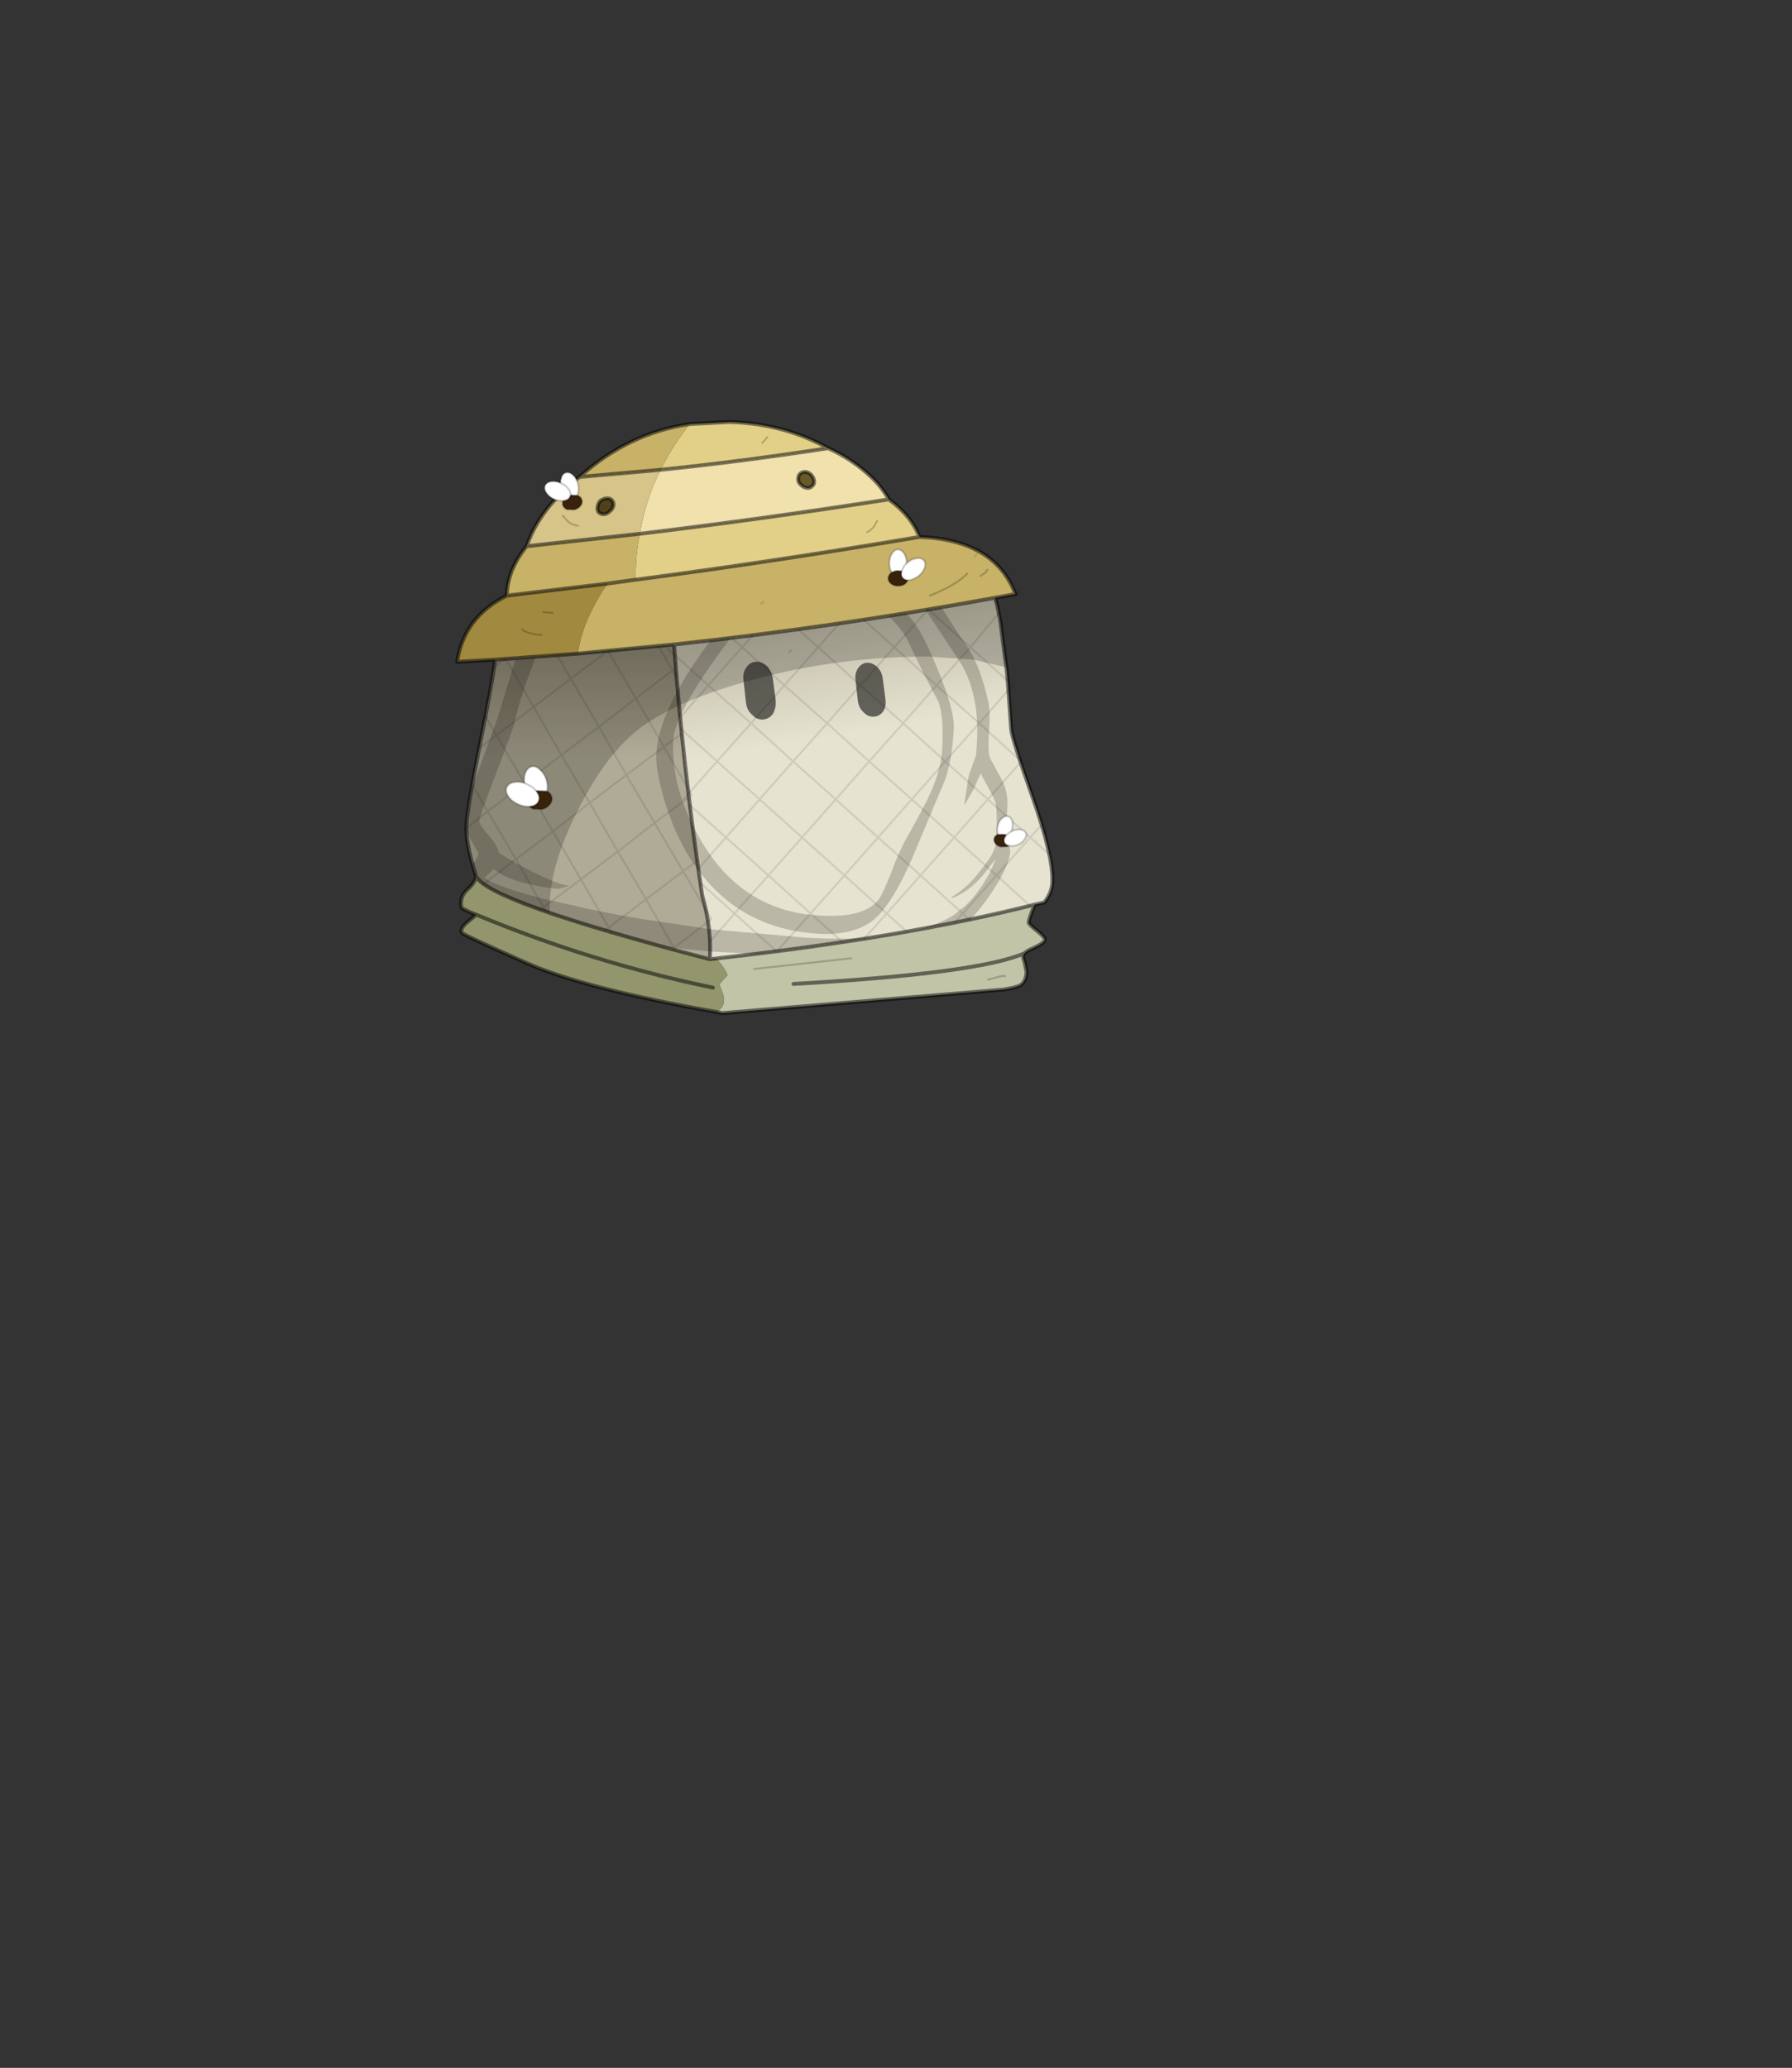 <?xml version="1.0" encoding="UTF-8" standalone="no"?>
<svg xmlns:xlink="http://www.w3.org/1999/xlink" height="531.5px" width="460.6px" xmlns="http://www.w3.org/2000/svg">
  <rect width="100%" height="100%" fill="#333333" stroke="none"/>
  <g transform="matrix(1.0, 0.0, 0.0, 1.0, 193.65, 334.05)">
    <use height="153.0" transform="matrix(1.0, 0.0, 0.0, 1.0, -76.65, -226.15)" width="154.0" xlink:href="#shape0"/>
  </g>
  <defs>
    <g id="shape0" transform="matrix(1.0, 0.0, 0.0, 1.0, 76.65, 226.15)">
      <path d="M14.85 -212.0 Q14.2 -212.65 13.4 -212.75 12.6 -212.8 11.95 -212.25 11.5 -211.75 11.5 -210.85 11.5 -210.05 12.2 -209.45 12.9 -208.75 13.8 -208.65 14.6 -208.55 15.1 -209.15 15.7 -209.55 15.6 -210.45 15.5 -211.25 14.85 -212.0 M19.2 -218.85 Q25.6 -216.0 30.65 -211.1 33.05 -208.75 34.8 -205.7 2.05 -200.6 -29.2 -196.85 -27.75 -205.5 -23.85 -213.3 -3.3 -215.4 19.2 -218.85" fill="#f0e1ad" fill-rule="evenodd" stroke="none"/>
      <path d="M14.85 -212.0 Q15.5 -211.25 15.6 -210.45 15.7 -209.55 15.1 -209.15 14.6 -208.55 13.8 -208.65 12.9 -208.75 12.2 -209.45 11.5 -210.05 11.5 -210.85 11.5 -211.75 11.95 -212.25 12.6 -212.8 13.4 -212.75 14.2 -212.65 14.85 -212.0" fill="#695a2a" fill-rule="evenodd" stroke="none"/>
      <path d="M29.2 -197.25 Q30.35 -197.8 31.15 -198.95 L31.8 -200.2 31.15 -198.95 Q30.35 -197.8 29.2 -197.25 M2.3 -220.2 L3.6 -221.7 2.3 -220.2 M34.8 -205.7 Q40.5 -201.55 42.7 -196.05 5.15 -189.7 -30.25 -185.05 L-30.25 -186.6 Q-30.2 -191.85 -29.2 -196.85 2.05 -200.6 34.8 -205.7 M-16.4 -225.05 L-6.15 -225.6 Q7.85 -225.2 19.2 -218.85 -3.3 -215.4 -23.85 -213.3 -21.8 -217.45 -19.1 -221.35 L-16.4 -225.05" fill="#e3d088" fill-rule="evenodd" stroke="none"/>
      <path d="M42.7 -196.05 Q62.05 -195.3 67.35 -181.35 L62.1 -180.4 Q20.4 -172.8 -20.4 -168.4 L-45.1 -166.05 Q-44.45 -171.6 -41.2 -177.85 -39.3 -181.55 -37.5 -184.05 L-30.25 -185.05 -37.5 -184.05 -63.4 -180.95 Q-63.25 -187.5 -58.3 -193.65 L-29.2 -196.85 Q-30.2 -191.85 -30.25 -186.6 L-30.25 -185.05 Q5.15 -189.7 42.7 -196.05 M-44.7 -211.45 Q-32.2 -222.75 -16.4 -225.05 L-19.1 -221.35 Q-21.8 -217.45 -23.85 -213.3 L-44.7 -211.45 M58.35 -186.0 L59.65 -186.9 60.15 -187.65 59.65 -186.9 58.35 -186.0 M45.35 -180.95 Q52.4 -183.8 54.95 -186.65 52.4 -183.8 45.35 -180.95" fill="#c7b267" fill-rule="evenodd" stroke="none"/>
      <path d="M62.1 -180.4 Q62.95 -177.7 63.5 -174.1 L64.7 -164.75 Q65.15 -162.45 65.6 -155.8 L66.25 -146.6 Q66.45 -144.15 71.75 -129.15 77.0 -114.25 76.85 -107.55 76.8 -104.65 74.75 -102.1 L72.3 -101.55 Q38.65 -93.05 -9.5 -87.7 L-11.2 -87.5 Q-10.7 -95.5 -13.15 -103.8 -18.2 -137.6 -20.4 -168.4 20.4 -172.8 62.1 -180.4" fill="url(#gradient0)" fill-rule="evenodd" stroke="none"/>
      <path d="M72.3 -101.55 Q70.85 -97.95 70.75 -96.95 70.75 -96.5 72.85 -94.85 74.9 -93.2 74.9 -92.55 74.9 -91.75 72.15 -90.45 70.25 -89.65 69.7 -89.05 L69.3 -88.5 Q69.3 -87.85 69.75 -86.55 L70.2 -84.25 Q70.1 -81.8 68.65 -80.85 67.55 -80.2 64.25 -79.7 L-7.95 -73.65 -9.25 -73.9 -8.35 -74.9 Q-7.55 -75.7 -7.55 -77.1 -7.55 -78.05 -8.1 -79.35 L-8.75 -81.0 -7.8 -82.15 -6.7 -83.3 Q-6.7 -84.1 -8.35 -86.3 L-9.5 -87.7 Q38.65 -93.05 72.3 -101.55 M25.15 -87.75 L0.2 -85.0 25.15 -87.75 M60.3 -82.25 L63.9 -83.2 64.7 -83.2 63.9 -83.2 60.3 -82.25 M10.3 -81.15 Q57.9 -83.85 69.7 -89.05 57.9 -83.85 10.3 -81.15" fill="#c2c4a8" fill-rule="evenodd" stroke="none"/>
      <path d="M-58.3 -193.65 Q-56.0 -200.25 -50.95 -205.65 -47.95 -208.9 -44.7 -211.45 L-23.85 -213.3 Q-27.75 -205.5 -29.2 -196.85 L-58.3 -193.65 M-45.1 -198.9 Q-46.9 -199.2 -47.85 -200.2 L-49.0 -201.5 -47.85 -200.2 Q-46.9 -199.2 -45.1 -198.9 M-38.35 -201.9 Q-37.45 -202.0 -36.85 -202.7 -36.05 -203.35 -35.95 -204.25 -35.9 -205.05 -36.45 -205.55 -36.95 -206.05 -37.75 -205.95 -38.6 -205.9 -39.4 -205.25 -39.95 -204.6 -40.05 -203.75 -40.2 -202.95 -39.8 -202.4 -39.15 -201.8 -38.35 -201.9" fill="#d6c488" fill-rule="evenodd" stroke="none"/>
      <path d="M-38.35 -201.9 Q-39.15 -201.8 -39.8 -202.4 -40.2 -202.95 -40.05 -203.75 -39.95 -204.6 -39.4 -205.25 -38.6 -205.9 -37.75 -205.95 -36.95 -206.05 -36.45 -205.55 -35.9 -205.05 -35.95 -204.25 -36.05 -203.35 -36.85 -202.7 -37.45 -202.0 -38.35 -201.9" fill="#4f421a" fill-rule="evenodd" stroke="none"/>
      <path d="M-66.35 -164.5 L-76.15 -163.95 Q-74.4 -175.5 -63.4 -180.95 L-37.5 -184.05 Q-39.3 -181.55 -41.2 -177.85 -44.45 -171.6 -45.1 -166.05 L-66.35 -164.5 M-51.6 -176.55 L-54.05 -176.7 -51.6 -176.55 M-54.4 -170.85 Q-56.0 -170.85 -57.5 -171.35 -58.95 -171.75 -59.45 -172.3 -58.95 -171.75 -57.5 -171.35 -56.0 -170.85 -54.4 -170.85" fill="#a18a40" fill-rule="evenodd" stroke="none"/>
      <path d="M-71.3 -108.85 Q-74.1 -117.65 -73.75 -122.2 -73.45 -126.85 -70.45 -141.95 -67.4 -157.1 -66.35 -164.5 L-45.1 -166.05 -20.4 -168.4 Q-18.2 -137.6 -13.15 -103.8 -10.7 -95.5 -11.2 -87.5 -68.3 -102.35 -71.3 -108.85" fill="url(#gradient1)" fill-rule="evenodd" stroke="none"/>
      <path d="M-9.25 -73.9 Q-43.55 -79.95 -58.35 -86.55 -73.5 -93.3 -74.65 -94.1 -75.9 -95.0 -73.5 -97.05 L-71.25 -98.95 Q-74.6 -100.25 -75.0 -100.8 -75.3 -101.45 -75.05 -102.85 -74.85 -104.3 -73.05 -105.85 -71.4 -107.5 -71.3 -108.85 -68.3 -102.35 -11.2 -87.5 L-9.5 -87.7 -8.35 -86.3 Q-6.7 -84.1 -6.7 -83.3 L-7.8 -82.15 -8.75 -81.0 -8.1 -79.35 Q-7.55 -78.05 -7.55 -77.1 -7.55 -75.7 -8.35 -74.9 L-9.25 -73.9 M-10.4 -80.2 Q-41.45 -86.6 -71.25 -98.95 -41.45 -86.6 -10.4 -80.2" fill="#93966c" fill-rule="evenodd" stroke="none"/>
      <path d="M14.85 -212.0 Q15.5 -211.25 15.6 -210.45 15.7 -209.55 15.1 -209.15 14.6 -208.55 13.8 -208.65 12.9 -208.75 12.2 -209.45 11.5 -210.05 11.5 -210.85 11.5 -211.75 11.95 -212.25 12.6 -212.8 13.4 -212.75 14.2 -212.65 14.85 -212.0 M19.2 -218.85 Q25.6 -216.0 30.65 -211.1 33.05 -208.75 34.8 -205.7 40.5 -201.55 42.7 -196.05 62.05 -195.3 67.35 -181.35 L62.1 -180.4 Q62.95 -177.7 63.5 -174.1 L64.7 -164.75 Q65.15 -162.45 65.6 -155.8 L66.25 -146.6 Q66.45 -144.15 71.75 -129.15 77.0 -114.25 76.85 -107.55 76.8 -104.65 74.75 -102.1 L72.3 -101.55 Q70.85 -97.95 70.75 -96.95 70.75 -96.5 72.85 -94.85 74.9 -93.2 74.9 -92.55 74.9 -91.75 72.15 -90.45 70.25 -89.65 69.7 -89.05 L69.3 -88.5 Q69.3 -87.85 69.75 -86.55 L70.2 -84.25 Q70.1 -81.8 68.65 -80.85 67.55 -80.2 64.25 -79.7 L-7.95 -73.65 -9.25 -73.9 Q-43.55 -79.95 -58.35 -86.55 -73.5 -93.3 -74.65 -94.1 -75.9 -95.0 -73.5 -97.05 L-71.25 -98.95 Q-74.6 -100.25 -75.0 -100.8 -75.3 -101.45 -75.05 -102.85 -74.85 -104.3 -73.05 -105.85 -71.4 -107.5 -71.3 -108.85 -74.1 -117.65 -73.75 -122.2 -73.45 -126.85 -70.45 -141.95 -67.4 -157.1 -66.35 -164.5 L-76.15 -163.95 Q-74.4 -175.5 -63.4 -180.95 -63.25 -187.5 -58.3 -193.65 -56.0 -200.25 -50.95 -205.65 -47.95 -208.9 -44.7 -211.45 -32.2 -222.75 -16.4 -225.05 L-6.15 -225.6 Q7.85 -225.2 19.2 -218.85 -3.3 -215.4 -23.85 -213.3 L-44.7 -211.45 M-29.2 -196.85 Q2.05 -200.6 34.8 -205.7 M69.7 -89.05 Q57.9 -83.85 10.3 -81.15 M-38.35 -201.9 Q-37.45 -202.0 -36.85 -202.7 -36.05 -203.35 -35.95 -204.25 -35.9 -205.05 -36.45 -205.55 -36.95 -206.05 -37.75 -205.95 -38.6 -205.9 -39.4 -205.25 -39.95 -204.6 -40.05 -203.75 -40.2 -202.95 -39.8 -202.4 -39.15 -201.8 -38.35 -201.9 M-30.25 -185.05 L-37.5 -184.05 -63.4 -180.95 M-45.1 -166.05 L-20.4 -168.4 Q20.4 -172.8 62.1 -180.4 M-30.25 -185.05 Q5.15 -189.7 42.7 -196.05 M-45.1 -166.05 L-66.35 -164.5 M-11.2 -87.5 Q-10.7 -95.5 -13.15 -103.8 -18.2 -137.6 -20.4 -168.4 M-58.3 -193.65 L-29.2 -196.85 M-9.5 -87.7 L-11.2 -87.5 Q-68.3 -102.35 -71.3 -108.85 M-71.25 -98.95 Q-41.45 -86.6 -10.4 -80.2 M72.3 -101.55 Q38.65 -93.05 -9.5 -87.7" fill="none" stroke="#000000" stroke-linecap="round" stroke-linejoin="round" stroke-opacity="0.502" stroke-width="1.0"/>
      <path d="M3.6 -221.7 L2.3 -220.2 M31.8 -200.2 L31.15 -198.95 Q30.35 -197.8 29.2 -197.25 M54.95 -186.65 Q52.4 -183.8 45.35 -180.95 M60.15 -187.65 L59.65 -186.9 58.35 -186.0 M64.7 -83.2 L63.9 -83.2 60.3 -82.25 M0.2 -85.0 L25.15 -87.75 M-49.0 -201.5 L-47.85 -200.2 Q-46.9 -199.2 -45.1 -198.9 M-59.45 -172.3 Q-58.95 -171.75 -57.5 -171.35 -56.0 -170.85 -54.4 -170.85 M-54.05 -176.7 L-51.6 -176.55" fill="none" stroke="#000000" stroke-linecap="round" stroke-linejoin="round" stroke-opacity="0.2" stroke-width="0.5"/>
      <path d="M5.0 -150.55 Q4.05 -149.25 2.4 -149.1 0.85 -149.05 -0.35 -150.35 -1.65 -151.45 -1.9 -153.4 L-2.55 -159.3 Q-2.8 -161.1 -1.85 -162.45 -0.95 -163.85 0.6 -163.95 2.15 -164.1 3.55 -162.8 4.75 -161.4 5.0 -159.6 L5.75 -153.85 Q5.8 -151.9 5.0 -150.55 M29.2 -163.7 Q30.65 -163.75 31.9 -162.55 33.05 -161.35 33.25 -159.6 L33.95 -154.25 Q34.15 -152.35 33.35 -151.2 32.4 -149.9 30.9 -149.85 29.45 -149.75 28.3 -151.0 27.1 -152.05 26.85 -153.9 L26.25 -159.3 Q26.0 -160.9 26.9 -162.3 27.8 -163.6 29.2 -163.7" fill="#000000" fill-opacity="0.561" fill-rule="evenodd" stroke="none"/>
      <path d="M47.05 -157.9 L58.05 -148.15 66.6 -157.9 55.75 -167.7 47.05 -157.9 36.2 -167.7 27.5 -157.9 38.5 -148.15 47.05 -157.9 M63.1 -176.5 L55.75 -167.7 44.9 -177.45 44.85 -177.3 36.2 -167.7 28.4 -174.7 M68.3 -181.75 L67.75 -181.1 M57.45 -191.65 L56.9 -191.0 M22.1 -173.8 L16.65 -167.7 27.5 -157.9 18.95 -148.15 29.75 -138.35 38.5 -148.15 49.3 -138.35 58.05 -148.15 68.85 -138.35 60.25 -128.6 71.15 -118.8 74.1 -122.05 M-0.15 -170.8 L-2.9 -167.7 7.95 -157.9 16.65 -167.7 11.5 -172.25 M18.95 -148.15 L10.2 -138.35 21.15 -128.6 29.75 -138.35 40.7 -128.6 49.3 -138.35 60.25 -128.6 51.6 -118.8 62.5 -109.05 71.15 -118.8 76.1 -114.4 M10.2 -138.35 L-0.6 -148.15 -9.35 -138.35 1.6 -128.6 10.2 -138.35 M12.5 -118.8 L1.6 -128.6 -7.05 -118.8 3.85 -109.05 12.5 -118.8 21.15 -128.6 32.05 -118.8 40.7 -128.6 51.6 -118.8 42.95 -109.05 53.8 -99.25 62.5 -109.05 71.15 -101.2 M3.85 -109.05 L-4.85 -99.25 6.0 -89.5 14.7 -99.25 3.85 -109.05 M28.45 -92.75 L34.25 -99.25 23.4 -109.05 14.7 -99.25 22.95 -91.85 M12.5 -118.8 L23.4 -109.05 32.05 -118.8 42.95 -109.05 34.25 -99.25 39.45 -94.55 M18.95 -148.15 L7.95 -157.9 -0.6 -148.15 -11.6 -157.9 -18.85 -149.6 M51.7 -96.9 L53.8 -99.25 55.6 -97.6 M-2.9 -167.7 L-11.6 -157.9 -22.05 -167.35 M-2.9 -167.7 L-5.6 -170.05 M-11.1 -92.1 L-4.85 -99.25 -13.65 -107.15 M-14.15 -110.75 L-7.05 -118.8 -16.35 -127.1 M-17.95 -128.6 L-9.35 -138.35 -18.55 -146.65" fill="none" stroke="#000000" stroke-linecap="round" stroke-linejoin="round" stroke-opacity="0.102" stroke-width="0.5"/>
      <path d="M9.8 -166.95 L9.15 -166.45 M2.65 -179.35 L2.0 -178.9 M-50.45 -165.65 L-46.95 -159.6 -37.5 -166.7 -37.45 -166.8 -37.35 -166.7 -30.2 -154.55 -20.8 -161.75 -24.4 -168.0 M-19.9 -162.3 L-20.8 -161.75 -19.75 -159.95 M-68.9 -150.0 L-66.05 -145.1 -56.5 -152.35 -63.65 -164.65 -63.75 -164.85 -66.6 -162.55 M-56.5 -152.35 L-49.35 -140.0 -39.7 -147.25 -46.95 -159.6 -56.5 -152.35 M-49.35 -140.0 L-42.1 -127.7 -32.65 -134.85 -39.7 -147.25 -30.2 -154.55 -23.0 -142.1 -18.45 -145.5 M-66.05 -145.1 L-58.8 -132.75 -49.35 -140.0 M-66.05 -145.1 L-70.45 -141.75 M-72.2 -132.25 L-68.3 -125.5 -58.8 -132.75 -51.55 -120.35 -42.1 -127.7 -34.85 -115.2 -25.4 -122.55 -32.65 -134.85 -23.0 -142.1 -15.85 -129.7 -25.4 -122.55 -18.05 -110.1 -14.4 -112.85 M-54.7 -100.25 L-53.95 -100.8 -61.05 -113.2 -69.35 -106.85 M-51.55 -120.35 L-44.35 -108.05 -34.85 -115.2 -27.6 -102.9 -18.05 -110.1 -10.8 -97.8 -20.4 -90.45 -20.1 -89.8 M-38.1 -94.95 L-37.2 -95.65 -44.35 -108.05 -53.95 -100.8 -53.3 -99.75 M-68.3 -125.5 L-61.05 -113.2 -51.55 -120.35 M-68.3 -125.5 L-73.75 -121.25 M-20.9 -90.05 L-20.4 -90.45 -27.6 -102.9 -37.2 -95.65 -36.45 -94.45" fill="none" stroke="#000000" stroke-linecap="round" stroke-linejoin="round" stroke-opacity="0.102" stroke-width="0.5"/>
      <path d="M-18.85 -152.85 Q-23.8 -150.55 -27.55 -148.05 -36.85 -141.85 -44.65 -126.75 -52.15 -112.25 -52.35 -101.6 L-52.35 -99.4 Q-69.45 -105.25 -71.05 -108.75 -73.85 -117.55 -73.5 -122.1 -73.2 -126.75 -70.15 -141.85 -67.15 -157.0 -66.1 -164.4 L-20.15 -168.3 Q20.65 -172.7 62.35 -180.3 63.2 -177.6 63.75 -174.0 L65.0 -164.65 65.3 -162.45 56.65 -164.5 45.1 -165.3 Q22.05 -165.3 0.45 -159.5 -10.85 -156.5 -18.85 -152.85" fill="#000000" fill-opacity="0.2" fill-rule="evenodd" stroke="none"/>
      <path d="M44.25 -177.3 L48.35 -177.95 Q53.5 -169.8 54.8 -168.1 58.1 -163.45 60.3 -154.0 60.9 -151.65 60.65 -147.5 60.3 -142.45 60.5 -140.8 60.5 -139.5 61.8 -137.4 L63.65 -133.95 Q65.35 -130.95 65.3 -127.45 L65.05 -122.8 65.3 -121.35 65.05 -119.55 Q65.05 -118.7 65.45 -117.8 66.0 -116.1 66.0 -115.2 65.8 -111.7 61.7 -105.35 58.45 -100.4 55.7 -97.7 L42.8 -95.2 45.25 -96.0 Q51.05 -97.95 53.4 -100.45 55.6 -101.8 58.85 -106.5 L60.75 -109.7 62.3 -113.25 60.9 -111.55 60.3 -110.75 Q56.15 -105.1 51.1 -103.25 L50.85 -103.4 Q54.05 -105.3 56.65 -108.2 L59.25 -111.4 60.65 -113.35 Q61.6 -114.65 62.45 -117.35 62.75 -124.0 62.3 -127.45 62.1 -128.65 59.35 -133.45 L58.45 -135.25 57.7 -133.7 56.75 -131.5 54.35 -127.25 54.2 -127.25 54.95 -132.25 Q55.25 -134.85 56.15 -136.9 L56.35 -137.55 57.2 -139.8 57.2 -139.9 Q58.95 -156.1 52.0 -165.55 L44.25 -177.3 M39.2 -176.5 L40.2 -175.4 Q43.2 -172.3 47.45 -161.8 51.85 -151.0 51.5 -146.65 51.05 -138.6 49.3 -133.7 L42.7 -118.0 Q36.45 -102.35 31.1 -97.8 26.1 -93.55 16.65 -94.05 -2.9 -95.25 -14.05 -110.25 -16.15 -113.0 -17.95 -116.3 -21.7 -123.3 -23.75 -131.5 -25.2 -137.55 -24.95 -140.3 -24.55 -147.4 -19.45 -156.6 -16.5 -162.0 -12.0 -168.1 L-10.95 -169.45 -5.9 -170.05 -9.9 -164.6 Q-16.25 -155.6 -18.85 -149.85 L-18.85 -149.75 Q-20.55 -145.95 -20.65 -143.5 -20.8 -137.4 -19.35 -131.75 -17.95 -126.7 -15.7 -122.15 L-15.7 -122.05 -13.65 -118.3 Q-3.0 -99.9 16.75 -98.75 28.9 -97.95 32.4 -103.15 33.45 -104.8 35.4 -109.75 37.5 -115.4 39.55 -118.95 44.05 -126.95 45.35 -129.9 48.2 -136.25 48.5 -141.05 49.0 -149.7 47.6 -153.6 43.85 -160.5 39.8 -169.15 38.35 -172.15 34.75 -175.75 L39.2 -176.5 M30.6 -93.05 L0.45 -88.8 -6.55 -89.25 -11.1 -89.5 -22.7 -90.55 Q-68.65 -103.0 -71.3 -108.85 L-72.2 -111.9 Q-70.75 -113.75 -70.65 -114.75 L-72.7 -118.3 -73.75 -120.2 -73.75 -122.2 Q-73.6 -124.85 -72.55 -130.7 L-70.75 -135.75 -65.85 -149.25 -61.85 -162.3 -61.15 -164.5 -56.0 -165.0 Q-60.0 -154.8 -61.45 -148.2 -61.95 -146.15 -66.25 -135.0 -70.35 -124.35 -70.45 -123.05 -70.45 -122.0 -67.9 -119.15 -65.8 -116.75 -65.45 -114.9 -63.6 -113.65 -61.0 -112.2 -53.4 -108.05 -49.15 -106.75 L-47.3 -106.35 -50.15 -105.6 Q-54.55 -105.95 -59.1 -107.15 L-61.3 -107.8 Q-64.8 -109.05 -66.75 -110.65 L-69.05 -108.45 Q-67.4 -107.15 -63.25 -105.75 -57.65 -103.75 -47.55 -101.6 -39.45 -99.65 -29.35 -97.95 L-11.35 -95.25 13.25 -93.05 Q22.95 -92.5 30.6 -93.05" fill="#0d0500" fill-opacity="0.2" fill-rule="evenodd" stroke="none"/>
      <path d="M38.75 -186.8 Q38.1 -185.75 37.15 -185.75 36.25 -185.75 35.6 -186.8 34.95 -187.85 34.95 -189.25 34.95 -190.7 35.6 -191.75 36.25 -192.8 37.15 -192.8 38.1 -192.8 38.75 -191.75 39.4 -190.7 39.4 -189.25 39.4 -187.85 38.75 -186.8" fill="#ffffff" fill-rule="evenodd" stroke="none"/>
      <path d="M38.75 -186.8 Q38.1 -185.75 37.15 -185.75 36.25 -185.75 35.6 -186.8 34.95 -187.85 34.95 -189.25 34.95 -190.7 35.6 -191.75 36.25 -192.8 37.15 -192.8 38.1 -192.8 38.75 -191.75 39.4 -190.7 39.4 -189.25 39.4 -187.85 38.75 -186.8 Z" fill="none" stroke="#000000" stroke-linecap="round" stroke-linejoin="round" stroke-opacity="0.2" stroke-width="0.5"/>
      <path d="M39.0 -184.0 Q38.25 -183.45 37.2 -183.45 36.15 -183.45 35.4 -184.0 34.65 -184.6 34.65 -185.4 34.65 -186.2 35.4 -186.8 36.15 -187.35 37.2 -187.35 38.25 -187.35 39.0 -186.8 39.7 -186.2 39.7 -185.4 39.7 -184.6 39.0 -184.0" fill="#38220c" fill-rule="evenodd" stroke="none"/>
      <path d="M39.0 -184.0 Q38.25 -183.45 37.2 -183.45 36.15 -183.45 35.4 -184.0 34.65 -184.6 34.65 -185.4 34.65 -186.2 35.4 -186.8 36.15 -187.35 37.2 -187.35 38.25 -187.35 39.0 -186.8 39.7 -186.2 39.7 -185.4 39.7 -184.6 39.0 -184.0 Z" fill="none" stroke="#000000" stroke-linecap="round" stroke-linejoin="round" stroke-opacity="0.2" stroke-width="0.5"/>
      <path d="M40.15 -184.95 Q38.95 -184.85 38.35 -185.55 37.8 -186.25 38.2 -187.4 38.55 -188.65 39.7 -189.55 40.8 -190.45 42.05 -190.55 43.25 -190.7 43.8 -190.0 44.4 -189.3 44.0 -188.1 43.6 -186.95 42.5 -186.05 41.35 -185.15 40.15 -184.95" fill="#ffffff" fill-rule="evenodd" stroke="none"/>
      <path d="M40.15 -184.95 Q38.95 -184.85 38.35 -185.55 37.8 -186.25 38.2 -187.4 38.55 -188.65 39.7 -189.55 40.8 -190.45 42.05 -190.55 43.25 -190.7 43.8 -190.0 44.4 -189.3 44.0 -188.1 43.6 -186.95 42.5 -186.05 41.35 -185.15 40.15 -184.95 Z" fill="none" stroke="#000000" stroke-linecap="round" stroke-linejoin="round" stroke-opacity="0.2" stroke-width="0.5"/>
      <path d="M-48.15 -206.35 Q-47.25 -205.5 -46.35 -205.75 -45.45 -206.0 -45.1 -207.15 -44.75 -208.35 -45.1 -209.75 -45.5 -211.15 -46.35 -211.95 -47.3 -212.8 -48.2 -212.55 -49.1 -212.3 -49.4 -211.15 -49.8 -210.0 -49.4 -208.6 -49.05 -207.2 -48.15 -206.35" fill="#ffffff" fill-rule="evenodd" stroke="none"/>
      <path d="M-48.15 -206.35 Q-47.25 -205.5 -46.35 -205.75 -45.45 -206.0 -45.1 -207.15 -44.75 -208.35 -45.1 -209.75 -45.5 -211.15 -46.35 -211.95 -47.3 -212.8 -48.2 -212.55 -49.1 -212.3 -49.4 -211.15 -49.8 -210.0 -49.4 -208.6 -49.05 -207.2 -48.15 -206.35 Z" fill="none" stroke="#000000" stroke-linecap="round" stroke-linejoin="round" stroke-opacity="0.2" stroke-width="0.5"/>
      <path d="M-47.9 -203.1 L-46.0 -203.05 Q-45.0 -203.3 -44.45 -204.05 -43.85 -204.8 -44.1 -205.55 -44.3 -206.35 -45.2 -206.7 L-47.05 -206.8 -48.65 -205.75 Q-49.2 -205.05 -49.0 -204.25 -48.75 -203.5 -47.9 -203.1" fill="#38220c" fill-rule="evenodd" stroke="none"/>
      <path d="M-47.9 -203.1 L-46.0 -203.05 Q-45.0 -203.3 -44.45 -204.05 -43.85 -204.8 -44.1 -205.55 -44.3 -206.35 -45.2 -206.7 L-47.05 -206.8 -48.65 -205.75 Q-49.2 -205.05 -49.0 -204.25 -48.75 -203.5 -47.9 -203.1 Z" fill="none" stroke="#000000" stroke-linecap="round" stroke-linejoin="round" stroke-opacity="0.2" stroke-width="0.5"/>
      <path d="M-48.75 -205.35 Q-47.5 -205.55 -47.15 -206.4 -46.75 -207.25 -47.45 -208.25 -48.15 -209.3 -49.45 -209.85 -50.75 -210.45 -51.95 -210.3 -53.15 -210.1 -53.55 -209.25 -53.9 -208.4 -53.25 -207.4 -52.55 -206.35 -51.25 -205.75 -49.95 -205.2 -48.75 -205.35" fill="#ffffff" fill-rule="evenodd" stroke="none"/>
      <path d="M-48.75 -205.35 Q-47.5 -205.55 -47.15 -206.4 -46.75 -207.25 -47.45 -208.25 -48.15 -209.3 -49.45 -209.85 -50.75 -210.45 -51.95 -210.3 -53.15 -210.1 -53.55 -209.25 -53.9 -208.4 -53.25 -207.4 -52.55 -206.35 -51.25 -205.75 -49.95 -205.2 -48.75 -205.35 Z" fill="none" stroke="#000000" stroke-linecap="round" stroke-linejoin="round" stroke-opacity="0.2" stroke-width="0.5"/>
      <path d="M-57.05 -129.1 Q-55.85 -128.1 -54.75 -128.4 -53.65 -128.7 -53.2 -130.15 -52.7 -131.6 -53.15 -133.4 -53.65 -135.15 -54.85 -136.2 -55.95 -137.3 -57.05 -137.0 -58.15 -136.7 -58.7 -135.15 -59.15 -133.7 -58.65 -131.95 -58.2 -130.15 -57.05 -129.1" fill="#ffffff" fill-rule="evenodd" stroke="none"/>
      <path d="M-57.05 -129.1 Q-55.85 -128.1 -54.75 -128.4 -53.65 -128.7 -53.2 -130.15 -52.7 -131.6 -53.15 -133.4 -53.65 -135.15 -54.85 -136.2 -55.95 -137.3 -57.05 -137.0 -58.15 -136.7 -58.7 -135.15 -59.15 -133.7 -58.65 -131.95 -58.2 -130.15 -57.05 -129.1 Z" fill="none" stroke="#000000" stroke-linecap="round" stroke-linejoin="round" stroke-opacity="0.2" stroke-width="0.5"/>
      <path d="M-56.7 -126.15 L-54.3 -126.05 Q-53.0 -126.4 -52.3 -127.35 -51.55 -128.3 -51.85 -129.25 -52.1 -130.25 -53.2 -130.7 L-55.6 -130.8 Q-56.9 -130.45 -57.6 -129.5 -58.3 -128.6 -58.05 -127.6 -57.75 -126.65 -56.7 -126.15" fill="#38220c" fill-rule="evenodd" stroke="none"/>
      <path d="M-56.7 -126.15 L-54.3 -126.05 Q-53.0 -126.4 -52.3 -127.35 -51.55 -128.3 -51.85 -129.25 -52.1 -130.25 -53.2 -130.7 L-55.6 -130.8 Q-56.9 -130.45 -57.6 -129.5 -58.3 -128.6 -58.05 -127.6 -57.75 -126.65 -56.7 -126.15 Z" fill="none" stroke="#000000" stroke-linecap="round" stroke-linejoin="round" stroke-opacity="0.2" stroke-width="0.5"/>
      <path d="M-57.25 -126.8 Q-55.7 -127.05 -55.25 -128.1 -54.75 -129.2 -55.65 -130.45 -56.5 -131.75 -58.2 -132.5 -59.85 -133.25 -61.4 -133.0 -62.9 -132.8 -63.4 -131.7 -63.85 -130.65 -63.0 -129.35 -62.15 -128.1 -60.5 -127.35 -58.8 -126.6 -57.25 -126.8" fill="#ffffff" fill-rule="evenodd" stroke="none"/>
      <path d="M-57.25 -126.8 Q-55.7 -127.05 -55.25 -128.1 -54.75 -129.2 -55.65 -130.45 -56.5 -131.75 -58.2 -132.5 -59.85 -133.25 -61.4 -133.0 -62.9 -132.8 -63.4 -131.7 -63.85 -130.65 -63.0 -129.35 -62.15 -128.1 -60.5 -127.35 -58.8 -126.6 -57.25 -126.8 Z" fill="none" stroke="#000000" stroke-linecap="round" stroke-linejoin="round" stroke-opacity="0.2" stroke-width="0.5"/>
      <path d="M65.4 -118.9 Q64.6 -118.2 63.85 -118.4 63.05 -118.6 62.8 -119.6 62.5 -120.65 62.8 -121.85 63.1 -123.05 63.9 -123.75 64.65 -124.45 65.45 -124.25 66.2 -124.05 66.5 -123.05 66.8 -122.05 66.5 -120.85 66.2 -119.65 65.4 -118.9" fill="#ffffff" fill-rule="evenodd" stroke="none"/>
      <path d="M65.4 -118.9 Q64.6 -118.2 63.85 -118.4 63.05 -118.6 62.8 -119.6 62.5 -120.65 62.8 -121.85 63.1 -123.05 63.9 -123.75 64.65 -124.45 65.45 -124.25 66.2 -124.05 66.5 -123.05 66.8 -122.05 66.5 -120.85 66.2 -119.65 65.4 -118.9 Z" fill="none" stroke="#000000" stroke-linecap="round" stroke-linejoin="round" stroke-opacity="0.2" stroke-width="0.5"/>
      <path d="M65.2 -116.45 L63.55 -116.4 Q62.65 -116.65 62.2 -117.25 61.7 -117.9 61.9 -118.6 62.1 -119.25 62.8 -119.55 L64.45 -119.6 Q65.3 -119.4 65.8 -118.75 66.3 -118.1 66.1 -117.45 65.9 -116.75 65.2 -116.45" fill="#38220c" fill-rule="evenodd" stroke="none"/>
      <path d="M65.2 -116.45 L63.55 -116.4 Q62.65 -116.65 62.2 -117.25 61.7 -117.9 61.9 -118.6 62.1 -119.25 62.8 -119.55 L64.45 -119.6 Q65.3 -119.4 65.8 -118.75 66.3 -118.1 66.1 -117.45 65.9 -116.75 65.2 -116.45 Z" fill="none" stroke="#000000" stroke-linecap="round" stroke-linejoin="round" stroke-opacity="0.2" stroke-width="0.5"/>
      <path d="M65.85 -116.65 Q64.85 -116.8 64.55 -117.5 64.2 -118.25 64.8 -119.1 65.4 -119.95 66.5 -120.45 67.65 -120.95 68.7 -120.85 69.7 -120.7 70.05 -119.95 70.35 -119.25 69.75 -118.4 69.2 -117.45 68.05 -116.95 66.95 -116.45 65.85 -116.65" fill="#ffffff" fill-rule="evenodd" stroke="none"/>
      <path d="M65.85 -116.65 Q64.85 -116.8 64.55 -117.5 64.2 -118.25 64.8 -119.1 65.4 -119.95 66.5 -120.45 67.65 -120.95 68.7 -120.85 69.7 -120.7 70.05 -119.95 70.35 -119.25 69.75 -118.4 69.2 -117.45 68.05 -116.95 66.95 -116.45 65.85 -116.65 Z" fill="none" stroke="#000000" stroke-linecap="round" stroke-linejoin="round" stroke-opacity="0.2" stroke-width="0.5"/>
    </g>
    <linearGradient gradientTransform="matrix(-0.003, -0.018, 0.056, -0.009, 26.85, -160.85)" gradientUnits="userSpaceOnUse" id="gradient0" spreadMethod="pad" x1="-819.2" x2="819.2">
      <stop offset="0.0" stop-color="#e6e3d1"/>
      <stop offset="1.0" stop-color="#c2beaa"/>
    </linearGradient>
    <linearGradient gradientTransform="matrix(4.0E-4, -0.018, 0.049, 0.0, -40.95, -154.0)" gradientUnits="userSpaceOnUse" id="gradient1" spreadMethod="pad" x1="-819.2" x2="819.2">
      <stop offset="0.0" stop-color="#b0ab97"/>
      <stop offset="0.988" stop-color="#8c8671"/>
    </linearGradient>
  </defs>
</svg>
